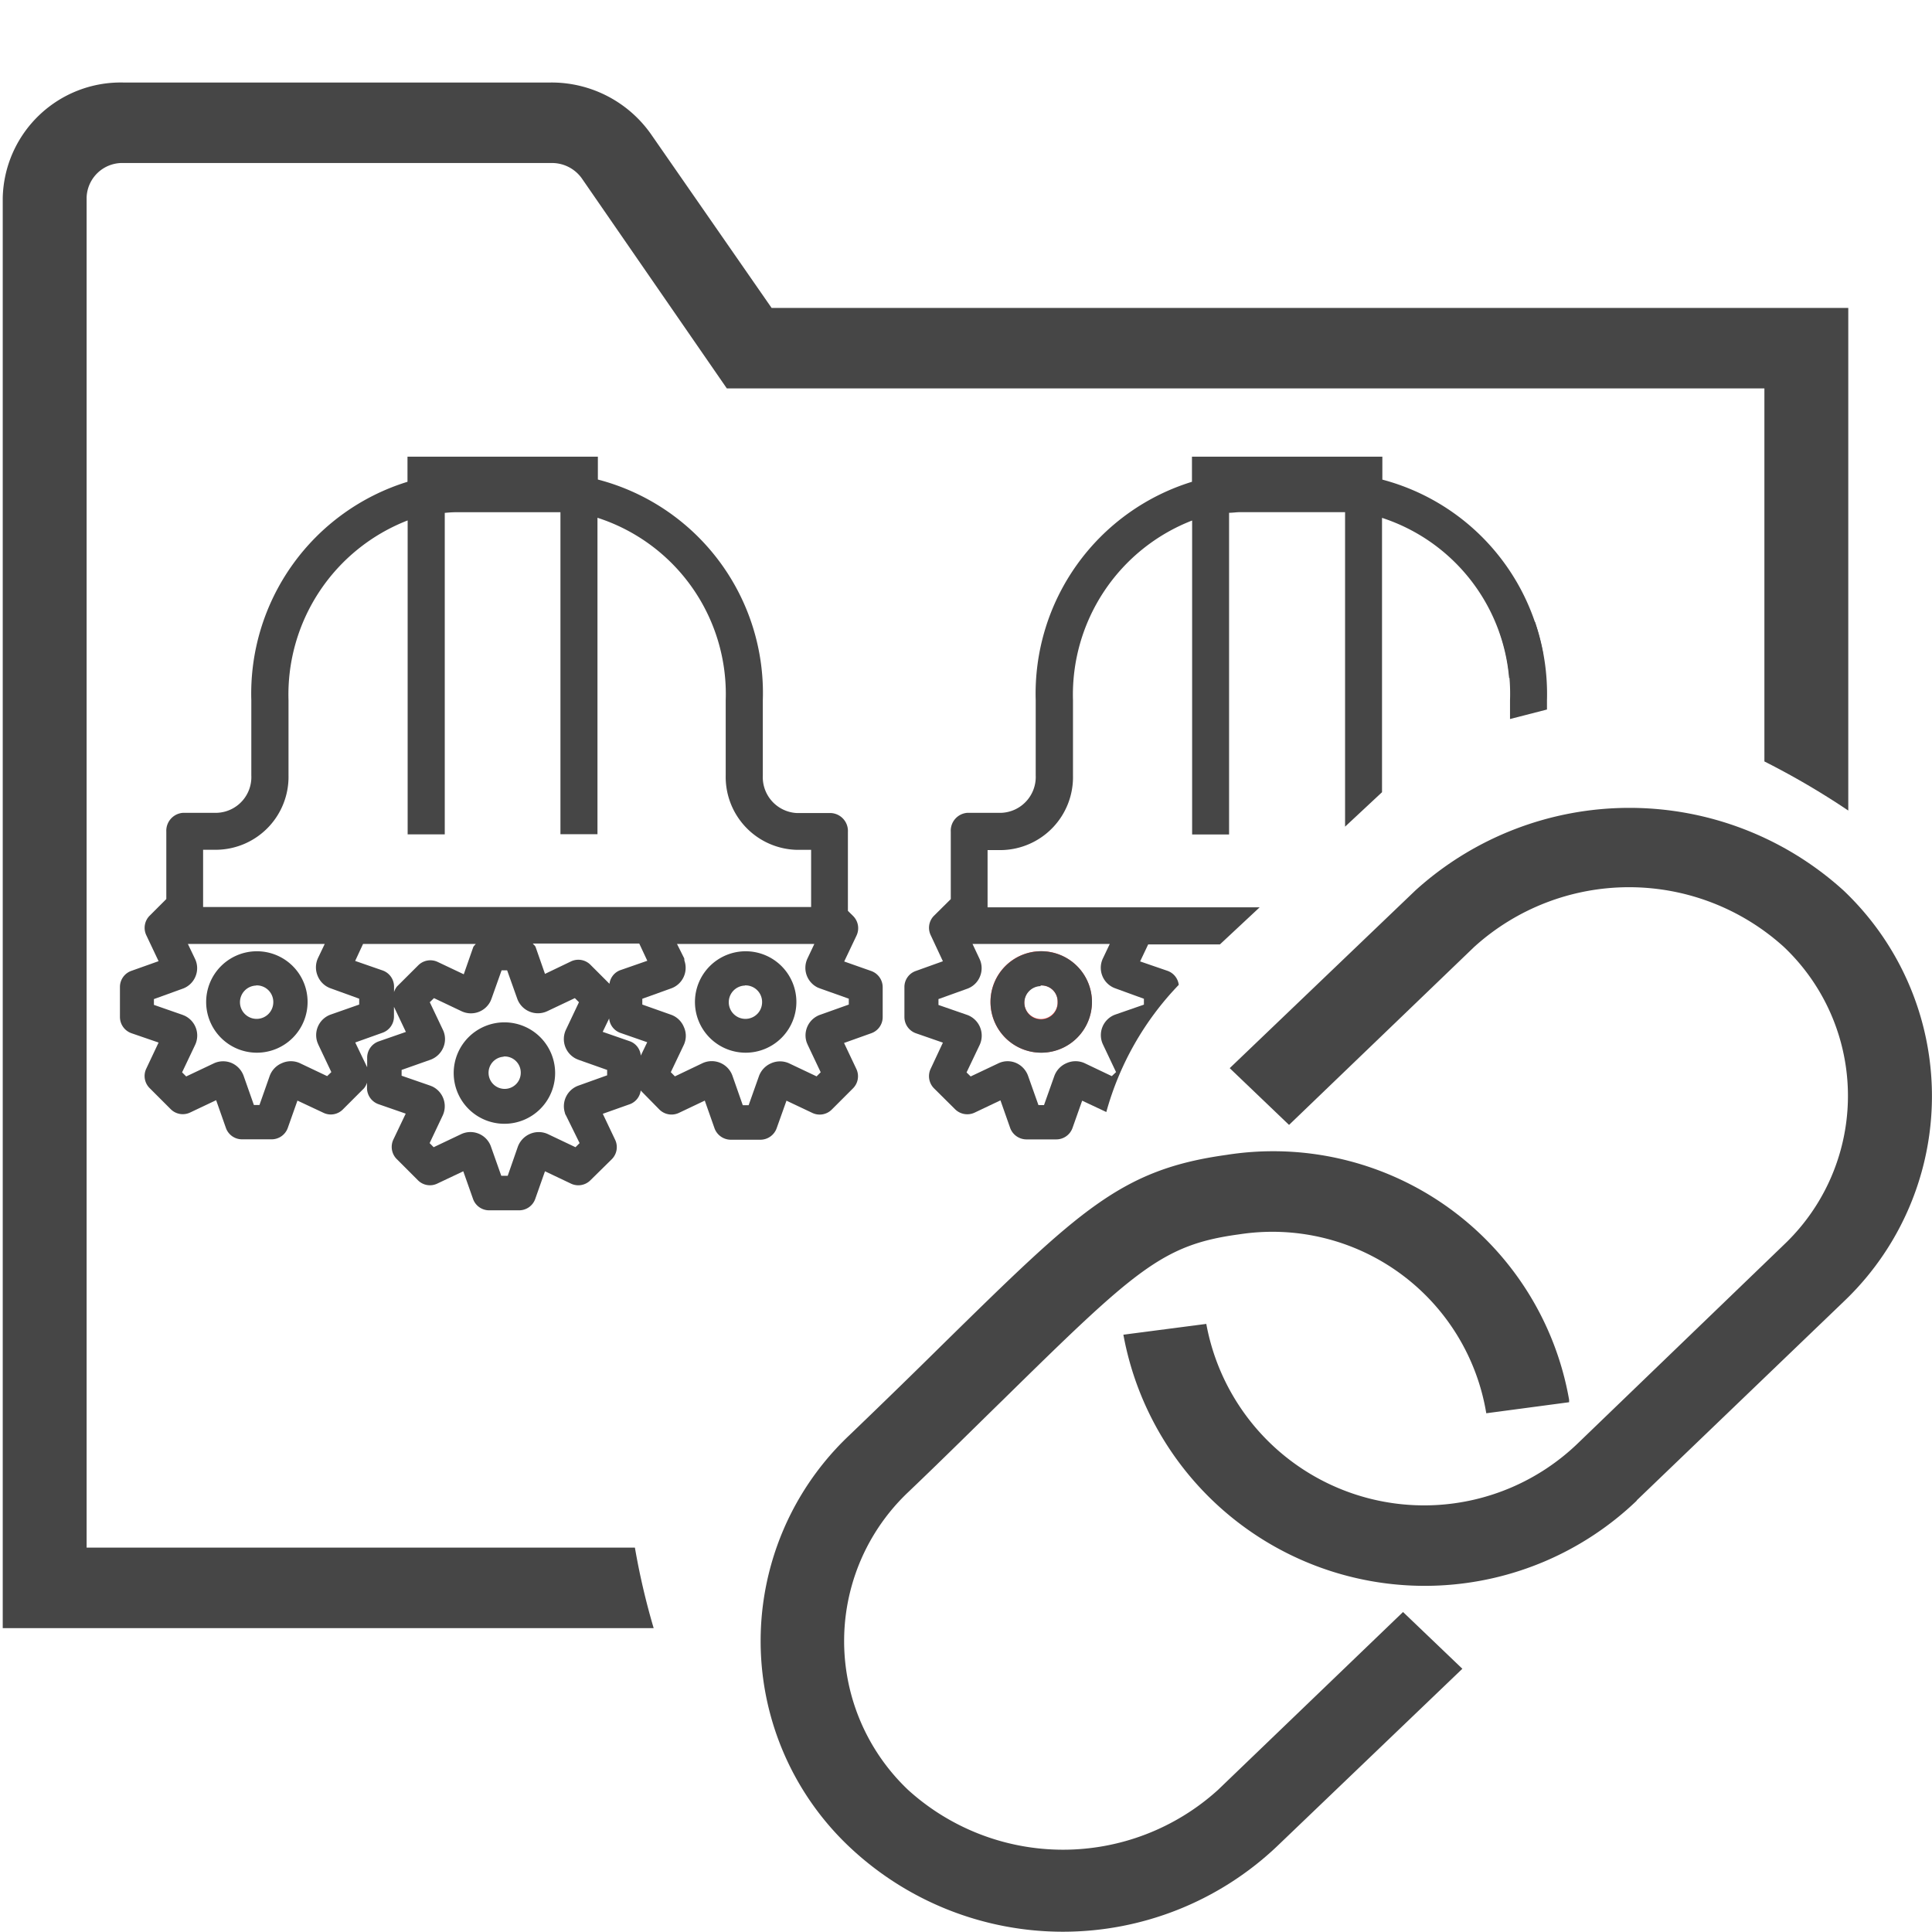 <svg id="Image" xmlns="http://www.w3.org/2000/svg" viewBox="0 0 24 24">
  <g id="g885">
    <path id="path869" d="M7.887,19.225a8.838,8.838,0,0,0,.233,1H.034V2.458A1.466,1.466,0,0,1,1.527,1.025H6.842a1.51,1.51,0,0,1,1.243.639l1.5,2.161H22.96v6.244a9.653,9.653,0,0,0-1.042-.61V4.825H9.029l-1.8-2.607a.455.455,0,0,0-.376-.193H1.533a.443.443,0,0,0-.457.427V19.225Z" class="aw-theme-iconOutline" fill="#464646"/>
    <path id="path857" d="M15.859,22.94l2.307-2.21-.737-.705-2.3,2.211a2.865,2.865,0,0,1-3.847,0,2.548,2.548,0,0,1,0-3.7c.453-.432.832-.81,1.181-1.15,1.641-1.612,1.976-1.92,2.912-2.05l.035-.005a2.693,2.693,0,0,1,3.053,2.225l1.029-.137v-.031a3.732,3.732,0,0,0-4.26-3.041h0c-1.309.182-1.819.683-3.515,2.347-.335.331-.719.706-1.167,1.136a3.516,3.516,0,0,0,0,5.111A3.864,3.864,0,0,0,15.859,22.94Z" class="aw-theme-iconOutline" fill="#464646"/>
    <path id="path2" d="M20.33,18.64,22.9,16.172a3.52,3.52,0,0,0,0-5.111,3.959,3.959,0,0,0-5.317,0l-2.307,2.208.737.705,2.3-2.211a2.865,2.865,0,0,1,3.847,0,2.548,2.548,0,0,1,0,3.7L19.6,17.93a2.751,2.751,0,0,1-4.615-1.484l-1.03.134a3.806,3.806,0,0,0,6.38,2.059Z" class="aw-theme-iconOutline" fill="#464646"/>
    <g id="g846">
      <path id="path886" d="M3.19,11.817a.63.63,0,1,0,.631.629A.629.629,0,0,0,3.19,11.817Zm-.008.424a.206.206,0,0,1,.213.2v.007a.207.207,0,1,1-.213-.205Z" class="aw-theme-iconOutline" fill="#464646"/>
      <path id="path882" d="M6.265,12.7a.63.63,0,1,0,.631.629.63.63,0,0,0-.631-.629Zm-.008.424a.2.2,0,0,1,.212.2v.008a.2.2,0,1,1-.213-.205Z" class="aw-theme-iconOutline" fill="#464646"/>
      <path id="path878" d="M9.262,11.817a.63.63,0,1,0,.631.629A.63.63,0,0,0,9.262,11.817Zm-.008.424a.206.206,0,0,1,.213.2v.007a.207.207,0,1,1-.213-.205Z" class="aw-theme-iconOutline" fill="#464646"/>
      <path id="path874" d="M5.062,5.673v.312A2.753,2.753,0,0,0,3.122,8.7v.932a.444.444,0,0,1-.424.465h-.42a.223.223,0,0,0-.212.234v.837l-.208.208a.214.214,0,0,0-.041.241l.153.323-.34.121a.212.212,0,0,0-.14.2v.373a.214.214,0,0,0,.14.2l.34.117-.153.324a.212.212,0,0,0,.041.241l.263.263a.212.212,0,0,0,.241.041l.323-.153.121.344a.212.212,0,0,0,.2.142h.373a.213.213,0,0,0,.195-.139l.121-.342.324.152a.21.21,0,0,0,.24-.042l.263-.263a.2.2,0,0,0,.037-.07v.067a.214.214,0,0,0,.141.2l.34.118-.154.323a.214.214,0,0,0,.042.241l.263.263a.21.21,0,0,0,.241.042l.323-.153.121.343a.212.212,0,0,0,.2.142h.373a.212.212,0,0,0,.2-.142l.121-.343.322.153a.212.212,0,0,0,.242-.041L7.6,14.4a.212.212,0,0,0,.042-.24l-.154-.324.341-.121a.21.21,0,0,0,.13-.168l.232.236a.214.214,0,0,0,.242.042l.322-.153.121.344a.216.216,0,0,0,.2.142h.372a.215.215,0,0,0,.2-.143l.122-.342.321.152a.212.212,0,0,0,.242-.042l.263-.263a.212.212,0,0,0,.042-.241l-.153-.323.339-.121a.212.212,0,0,0,.141-.2v-.372a.214.214,0,0,0-.14-.2l-.338-.119.153-.322a.214.214,0,0,0-.041-.242l-.066-.065v-.979a.223.223,0,0,0-.209-.236H9.9a.446.446,0,0,1-.424-.466V8.7A2.74,2.74,0,0,0,7.427,5.957V5.673Zm.6.69h1.3v4h.46V6.432A2.3,2.3,0,0,1,9.015,8.7v.931a.906.906,0,0,0,.884.926h.177v.71H2.523v-.711H2.7a.906.906,0,0,0,.884-.926V8.7a2.32,2.32,0,0,1,1.48-2.235v3.9h.461V6.371C5.571,6.367,5.617,6.363,5.665,6.363Zm.954,5.358H7.941l.1.214-.339.118a.208.208,0,0,0-.131.168l-.236-.236a.212.212,0,0,0-.242-.042l-.323.155-.117-.335C6.645,11.745,6.629,11.736,6.619,11.721Zm-4.282.005h1.7l-.086.18a.274.274,0,0,0,0,.221.27.27,0,0,0,.161.151l.353.128v.073l-.353.124a.271.271,0,0,0-.166.346l.011.027.162.342-.052.05-.341-.162a.27.27,0,0,0-.219,0,.274.274,0,0,0-.155.163l-.126.358H3.154l-.126-.358a.277.277,0,0,0-.153-.165.272.272,0,0,0-.22.006l-.342.162-.051-.051.162-.341a.272.272,0,0,0-.132-.363l-.024-.01-.356-.124v-.072l.354-.128a.27.27,0,0,0,.162-.152.267.267,0,0,0-.006-.221Zm2.176,0h1.4c-.01.014-.026.025-.032.042l-.117.335-.325-.154a.213.213,0,0,0-.241.043l-.263.262a.214.214,0,0,0-.037.07v-.069a.213.213,0,0,0-.143-.2v0l-.34-.118Zm3.9,0h1.706l-.085.18a.272.272,0,0,0,.128.362l.028.011.357.127,0,.073-.353.126a.271.271,0,0,0-.17.344l.012.029.162.342-.051.051L9.8,13.208a.272.272,0,0,0-.22,0,.276.276,0,0,0-.153.163l-.127.358H9.227L9.1,13.367a.273.273,0,0,0-.375-.159l-.341.163-.051-.052.162-.34a.265.265,0,0,0,0-.222.27.27,0,0,0-.16-.152l-.356-.126v-.072l.356-.128a.271.271,0,0,0,.167-.346L8.5,11.906Zm-2.179.328H6.3l.126.354a.273.273,0,0,0,.373.153l.342-.162.051.051-.162.342a.273.273,0,0,0,.132.363l.024.01.356.126,0,.067-.354.127a.272.272,0,0,0-.169.344c0,.01.008.02.013.03L7.2,14.2l-.051.051-.339-.161a.272.272,0,0,0-.22-.007.278.278,0,0,0-.158.164l-.125.359H6.227L6.1,14.247a.27.27,0,0,0-.372-.158l-.341.162L5.337,14.2l.161-.34a.272.272,0,0,0-.127-.363l-.027-.011-.355-.123v-.072l.357-.126a.276.276,0,0,0,.161-.153.266.266,0,0,0-.006-.221l-.162-.341.052-.051.341.162a.271.271,0,0,0,.362-.126l.011-.027Zm-1.337.453.148.312-.339.118a.214.214,0,0,0-.142.2h0v.121l-.148-.308.339-.121a.213.213,0,0,0,.142-.2Zm2.673.145a.211.211,0,0,0,.134.177l.339.118-.08.166a.207.207,0,0,0-.133-.177l-.34-.118Z" class="aw-theme-iconOutline" fill="#464646"/>
    </g>
    <path id="path886-9" d="M12.934,11.816a.63.63,0,1,0,.63.63A.631.631,0,0,0,12.934,11.816Zm-.008.425a.2.2,0,0,1,.212.2v.008a.207.207,0,1,1-.213-.205Z" class="aw-theme-iconOutline" fill="#f54646"/>
    <path id="path861" d="M19.068,7.725l-.445.111a2.3,2.3,0,0,1,.135.861v.235l.459-.118V8.7A2.745,2.745,0,0,0,19.068,7.725Z" class="aw-theme-iconOutline" fill="#464646"/>
    <g id="g1085">
      <path id="path886-1-5" d="M12.935,11.817a.63.63,0,1,0,.63.63A.631.631,0,0,0,12.935,11.817Zm-.009.425a.2.2,0,0,1,.213.2v.008a.207.207,0,1,1-.213-.2Z" class="aw-theme-iconOutline" fill="#464646"/>
      <path id="path874-8-0" d="M14.807,5.673v.312A2.753,2.753,0,0,0,12.866,8.7v.932a.446.446,0,0,1-.422.465h-.422a.222.222,0,0,0-.211.236v.836l-.209.207a.212.212,0,0,0-.041.24l.152.325-.337.121a.21.21,0,0,0-.141.2v.373a.214.214,0,0,0,.141.2l.337.117-.152.325a.214.214,0,0,0,.041.242l.264.262a.215.215,0,0,0,.24.041l.322-.153.121.344a.216.216,0,0,0,.2.141h.373a.214.214,0,0,0,.2-.139l.121-.342.3.141a3.694,3.694,0,0,1,.9-1.58.212.212,0,0,0-.14-.174l0,0-.34-.117.1-.211h.891l.494-.461H12.268v-.711h.176a.906.906,0,0,0,.885-.926V8.7a2.321,2.321,0,0,1,1.48-2.234v3.9h.459V6.37c.047,0,.093-.008.141-.008h1.3v3.907l.459-.428V6.433a2.3,2.3,0,0,1,1.579,1.992,3.683,3.683,0,0,1,.425-.287,2.74,2.74,0,0,0-2-2.18V5.673Zm-2.726,6.053h1.705l-.086.181a.271.271,0,0,0,.156.371l.354.129v.073l-.354.123a.271.271,0,0,0-.154.373l.162.342-.053.05-.34-.162a.272.272,0,0,0-.22,0,.276.276,0,0,0-.155.164l-.127.358H12.9l-.127-.358a.277.277,0,0,0-.152-.166.266.266,0,0,0-.221.006l-.342.162-.051-.05.163-.342a.274.274,0,0,0-.157-.373l-.355-.123v-.073l.353-.127a.268.268,0,0,0,.162-.152.27.27,0,0,0-.005-.221Z" class="aw-theme-iconOutline" fill="#464646"/>
    </g>
  </g>
</svg>

